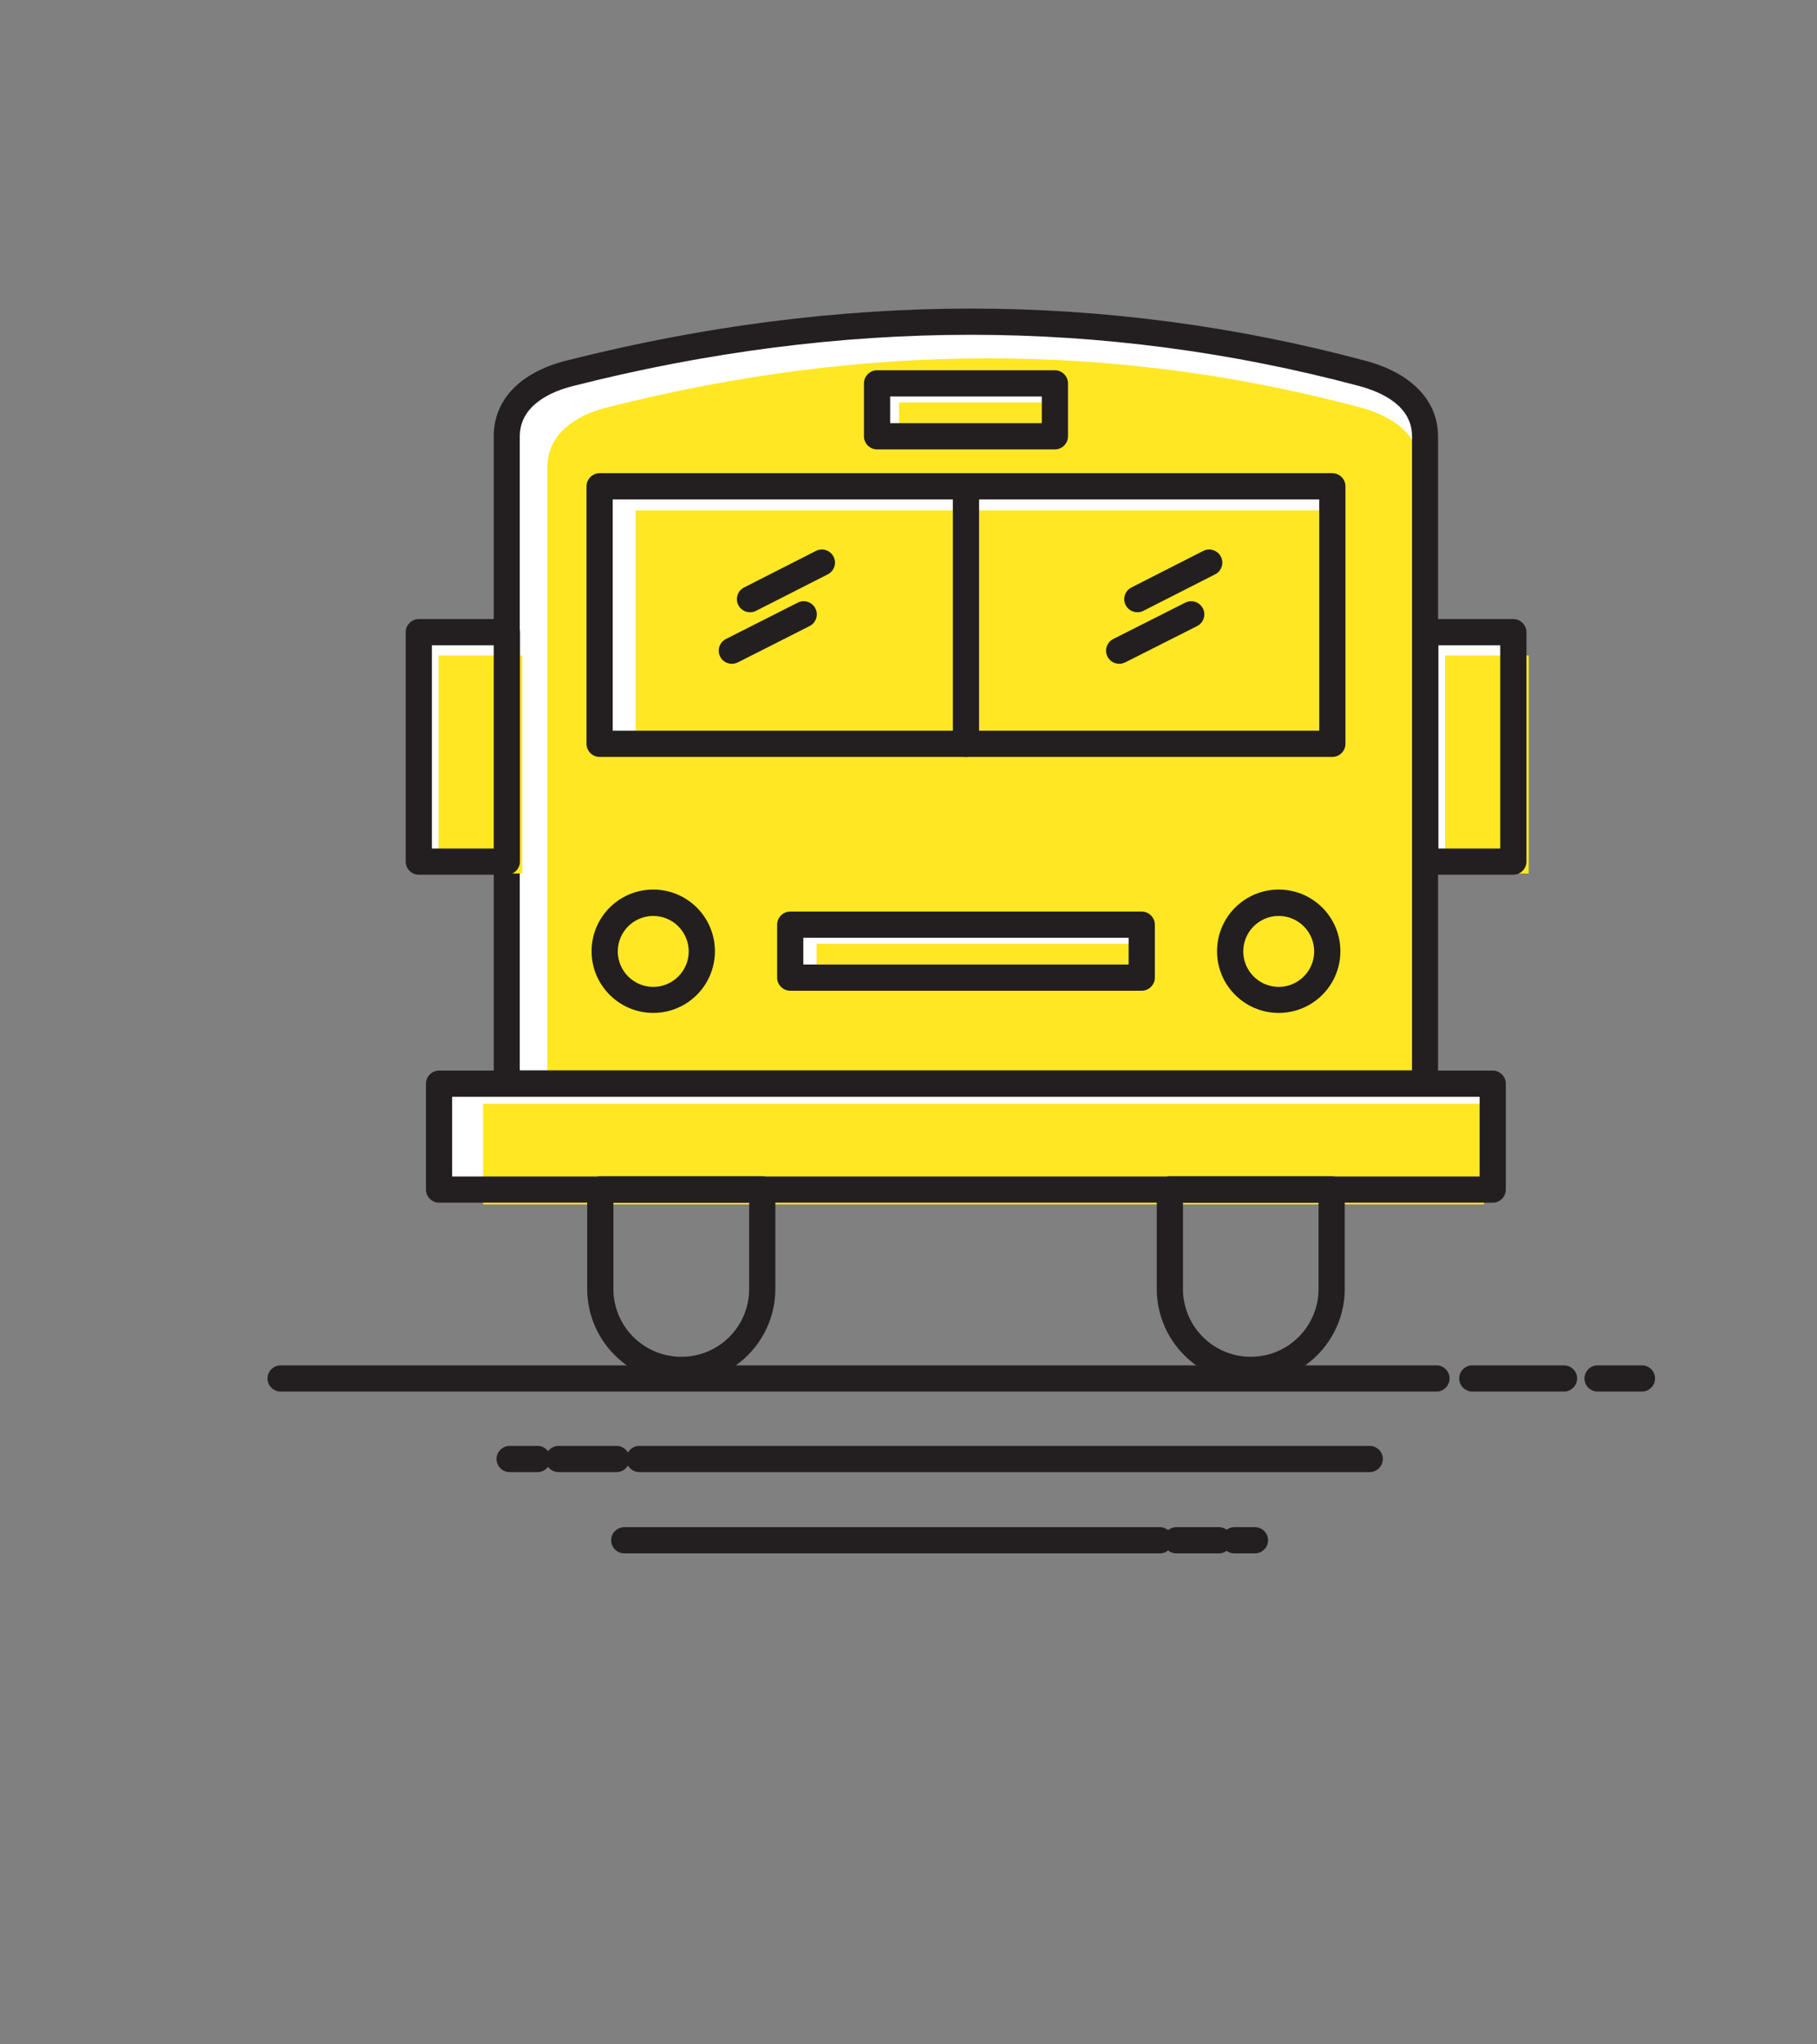 <?xml version="1.0" encoding="UTF-8"?>
<svg id="_11" data-name="11" xmlns="http://www.w3.org/2000/svg" viewBox="0 0 104 117">
  <rect x="0" y="0" width="104" height="117" fill="#808080" stroke="none"/>
  <defs>
    <style>
      .cls-1 {
        fill: #fff;
      }

      .cls-2 {
        fill: #ffe724;
      }

      .cls-3 {
        fill: #231f20;
      }
    </style>
  </defs>
  <g>
    <path class="cls-1" d="m32.63,21.36c15.11-3.83,30.2-4.03,45.31,0,1.92.51,3.63,1.62,3.63,3.62v36.54c0,.17-.02.34-.04.5H29.05c-.02-.16-.04-.33-.04-.5V24.97c0-1.99,1.69-3.13,3.62-3.62Z"/>
    <path class="cls-2" d="m34.78,23.31c14.35-3.64,28.69-3.83,43.05,0,1.83.48,3.44,1.54,3.44,3.43v34.71c0,.16-.02.32-.04.48H31.37c-.02-.15-.04-.31-.04-.48V26.74c0-1.89,1.61-2.98,3.44-3.43Z"/>
    <path class="cls-3" d="m81.53,62.76H29.05c-.37,0-.69-.27-.74-.64-.03-.19-.05-.4-.05-.61V24.97c0-2.1,1.53-3.68,4.19-4.34,7.77-1.97,15.55-2.97,23.12-2.97s15.17,1,22.56,2.98c2.66.7,4.18,2.29,4.18,4.34v36.54c0,.2-.02.4-.04.59-.05.37-.37.66-.74.66Zm-51.77-1.5h51.06V24.97c0-1.72-1.67-2.52-3.07-2.89-7.27-1.94-14.73-2.92-22.18-2.92s-15.1.98-22.76,2.93c-1.14.28-3.06,1.04-3.06,2.89v36.29Z"/>
  </g>
  <g>
    <rect class="cls-1" x="25.13" y="62.01" width="60.31" height="6.06"/>
    <rect class="cls-2" x="27.65" y="63.17" width="57.29" height="5.76"/>
    <path class="cls-3" d="m85.44,68.83H25.13c-.41,0-.75-.34-.75-.75v-6.06c0-.41.34-.75.75-.75h60.31c.41,0,.75.34.75.75v6.06c0,.41-.34.75-.75.75Zm-59.56-1.5h58.81v-4.56H25.88v4.56Z"/>
  </g>
  <g>
    <rect class="cls-1" x="34.32" y="27.84" width="41.94" height="14.74"/>
    <rect class="cls-2" x="36.38" y="29.21" width="39.85" height="14"/>
    <path class="cls-3" d="m76.26,43.32h-41.94c-.41,0-.75-.34-.75-.75v-14.74c0-.41.34-.75.75-.75h41.94c.41,0,.75.34.75.75v14.74c0,.41-.34.75-.75.75Zm-41.19-1.5h40.44v-13.24h-40.44v13.24Z"/>
  </g>
  <path class="cls-3" d="m73.19,57.97c-1.95,0-3.53-1.58-3.53-3.53s1.58-3.53,3.53-3.53,3.53,1.58,3.53,3.53-1.58,3.53-3.53,3.53Zm0-5.55c-1.12,0-2.03.91-2.03,2.03s.91,2.03,2.03,2.03,2.03-.91,2.03-2.03-.91-2.03-2.03-2.03Zm-35.8,5.55c-1.94,0-3.53-1.58-3.53-3.53s1.58-3.53,3.53-3.53,3.53,1.58,3.53,3.53-1.58,3.53-3.53,3.53Zm0-5.55c-1.12,0-2.03.91-2.03,2.03s.91,2.03,2.03,2.03,2.03-.91,2.03-2.03-.91-2.03-2.03-2.03Z"/>
  <g>
    <rect class="cls-1" x="45.23" y="52.92" width="20.12" height="3.03"/>
    <rect class="cls-2" x="46.74" y="54.01" width="19.12" height="2.88"/>
    <path class="cls-3" d="m65.35,56.7h-20.12c-.41,0-.75-.34-.75-.75v-3.03c0-.41.34-.75.75-.75h20.12c.41,0,.75.34.75.75v3.03c0,.41-.34.75-.75.75Zm-19.37-1.5h18.62v-1.53h-18.62v1.53Z"/>
  </g>
  <g>
    <rect class="cls-1" x="50.2" y="21.94" width="10.18" height="3.03"/>
    <rect class="cls-2" x="51.46" y="23.03" width="9.67" height="2.88"/>
    <path class="cls-3" d="m60.38,25.72h-10.18c-.41,0-.75-.34-.75-.75v-3.03c0-.41.34-.75.75-.75h10.18c.41,0,.75.34.75.75v3.03c0,.41-.34.75-.75.75Zm-9.43-1.5h8.68v-1.53h-8.68v1.53Z"/>
  </g>
  <g>
    <rect class="cls-1" x="81.57" y="36.17" width="5.04" height="13.13"/>
    <rect class="cls-2" x="82.71" y="37.51" width="4.79" height="12.48"/>
    <path class="cls-3" d="m86.62,50.06h-5.04c-.41,0-.75-.34-.75-.75v-13.13c0-.41.34-.75.75-.75h5.04c.41,0,.75.34.75.75v13.13c0,.41-.34.75-.75.75Zm-4.29-1.5h3.54v-11.63h-3.54v11.63Z"/>
  </g>
  <g>
    <rect class="cls-1" x="23.97" y="36.17" width="5.04" height="13.13"/>
    <rect class="cls-2" x="25.1" y="37.51" width="4.79" height="12.48"/>
    <path class="cls-3" d="m29.01,50.06h-5.04c-.41,0-.75-.34-.75-.75v-13.13c0-.41.34-.75.75-.75h5.04c.41,0,.75.34.75.75v13.13c0,.41-.34.75-.75.75Zm-4.29-1.5h3.54v-11.63h-3.54v11.63Z"/>
  </g>
  <path class="cls-3" d="m71.59,79.14c-2.97,0-5.38-2.41-5.38-5.38v-5.69c0-.41.34-.75.75-.75h9.26c.41,0,.75.34.75.75v5.69c0,2.96-2.41,5.38-5.38,5.38Zm-3.88-10.31v4.94c0,2.14,1.74,3.88,3.88,3.88s3.88-1.74,3.88-3.88v-4.94h-7.76Zm-28.71,10.31c-2.97,0-5.39-2.41-5.39-5.38v-5.69c0-.41.34-.75.75-.75h9.27c.41,0,.75.34.75.75v5.69c0,2.96-2.41,5.38-5.38,5.38Zm-3.89-10.31v4.94c0,2.14,1.74,3.88,3.89,3.88s3.88-1.74,3.88-3.88v-4.94h-7.77Z"/>
  <path class="cls-3" d="m55.29,43.32c-.41,0-.75-.34-.75-.75v-14.74c0-.41.34-.75.75-.75s.75.34.75.75v14.74c0,.41-.34.75-.75.75Z"/>
  <path class="cls-3" d="m82.22,79.64H16.06c-.41,0-.75-.34-.75-.75s.34-.75.75-.75h66.16c.41,0,.75.34.75.75s-.34.75-.75.75Z"/>
  <path class="cls-3" d="m89.52,79.64h-5.25c-.41,0-.75-.34-.75-.75s.34-.75.75-.75h5.25c.41,0,.75.34.75.75s-.34.75-.75.75Z"/>
  <path class="cls-3" d="m93.98,79.64h-2.54c-.41,0-.75-.34-.75-.75s.34-.75.75-.75h2.54c.41,0,.75.34.75.75s-.34.75-.75.75Z"/>
  <path class="cls-3" d="m78.4,84.25h-41.81c-.41,0-.75-.34-.75-.75s.34-.75.75-.75h41.81c.41,0,.75.34.75.75s-.34.75-.75.75Z"/>
  <path class="cls-3" d="m35.29,84.25h-3.32c-.41,0-.75-.34-.75-.75s.34-.75.75-.75h3.32c.41,0,.75.34.75.75s-.34.75-.75.75Z"/>
  <path class="cls-3" d="m30.77,84.25h-1.6c-.41,0-.75-.34-.75-.75s.34-.75.75-.75h1.6c.41,0,.75.34.75.75s-.34.75-.75.75Z"/>
  <path class="cls-3" d="m66.39,88.9h-30.66c-.41,0-.75-.34-.75-.75s.34-.75.75-.75h30.66c.41,0,.75.34.75.75s-.34.75-.75.75Z"/>
  <path class="cls-3" d="m69.77,88.9h-2.44c-.41,0-.75-.34-.75-.75s.34-.75.75-.75h2.44c.41,0,.75.34.75.75s-.34.75-.75.75Z"/>
  <path class="cls-3" d="m71.83,88.9h-1.18c-.41,0-.75-.34-.75-.75s.34-.75.75-.75h1.18c.41,0,.75.34.75.75s-.34.75-.75.75Z"/>
  <path class="cls-3" d="m64.06,37.99c-.27,0-.54-.15-.67-.41-.19-.37-.04-.82.33-1.01l4.12-2.08c.37-.19.82-.04,1.01.33.19.37.04.82-.33,1.01l-4.12,2.08c-.11.05-.22.08-.34.08Zm1.04-2.95c-.27,0-.54-.15-.67-.41-.19-.37-.04-.82.33-1.01l4.11-2.09c.37-.19.82-.04,1.01.33.19.37.04.82-.33,1.01l-4.11,2.09c-.11.06-.22.08-.34.08Z"/>
  <path class="cls-3" d="m41.89,37.99c-.27,0-.54-.15-.67-.41-.19-.37-.04-.82.33-1.01l4.11-2.08c.37-.19.82-.04,1.01.33.19.37.04.82-.33,1.01l-4.11,2.08c-.11.05-.22.08-.34.08Zm1.04-2.95c-.27,0-.54-.15-.67-.41-.19-.37-.04-.82.33-1.01l4.11-2.09c.37-.19.82-.04,1.01.33.19.37.04.82-.33,1.01l-4.11,2.09c-.11.06-.22.08-.34.08Z"/>
</svg>